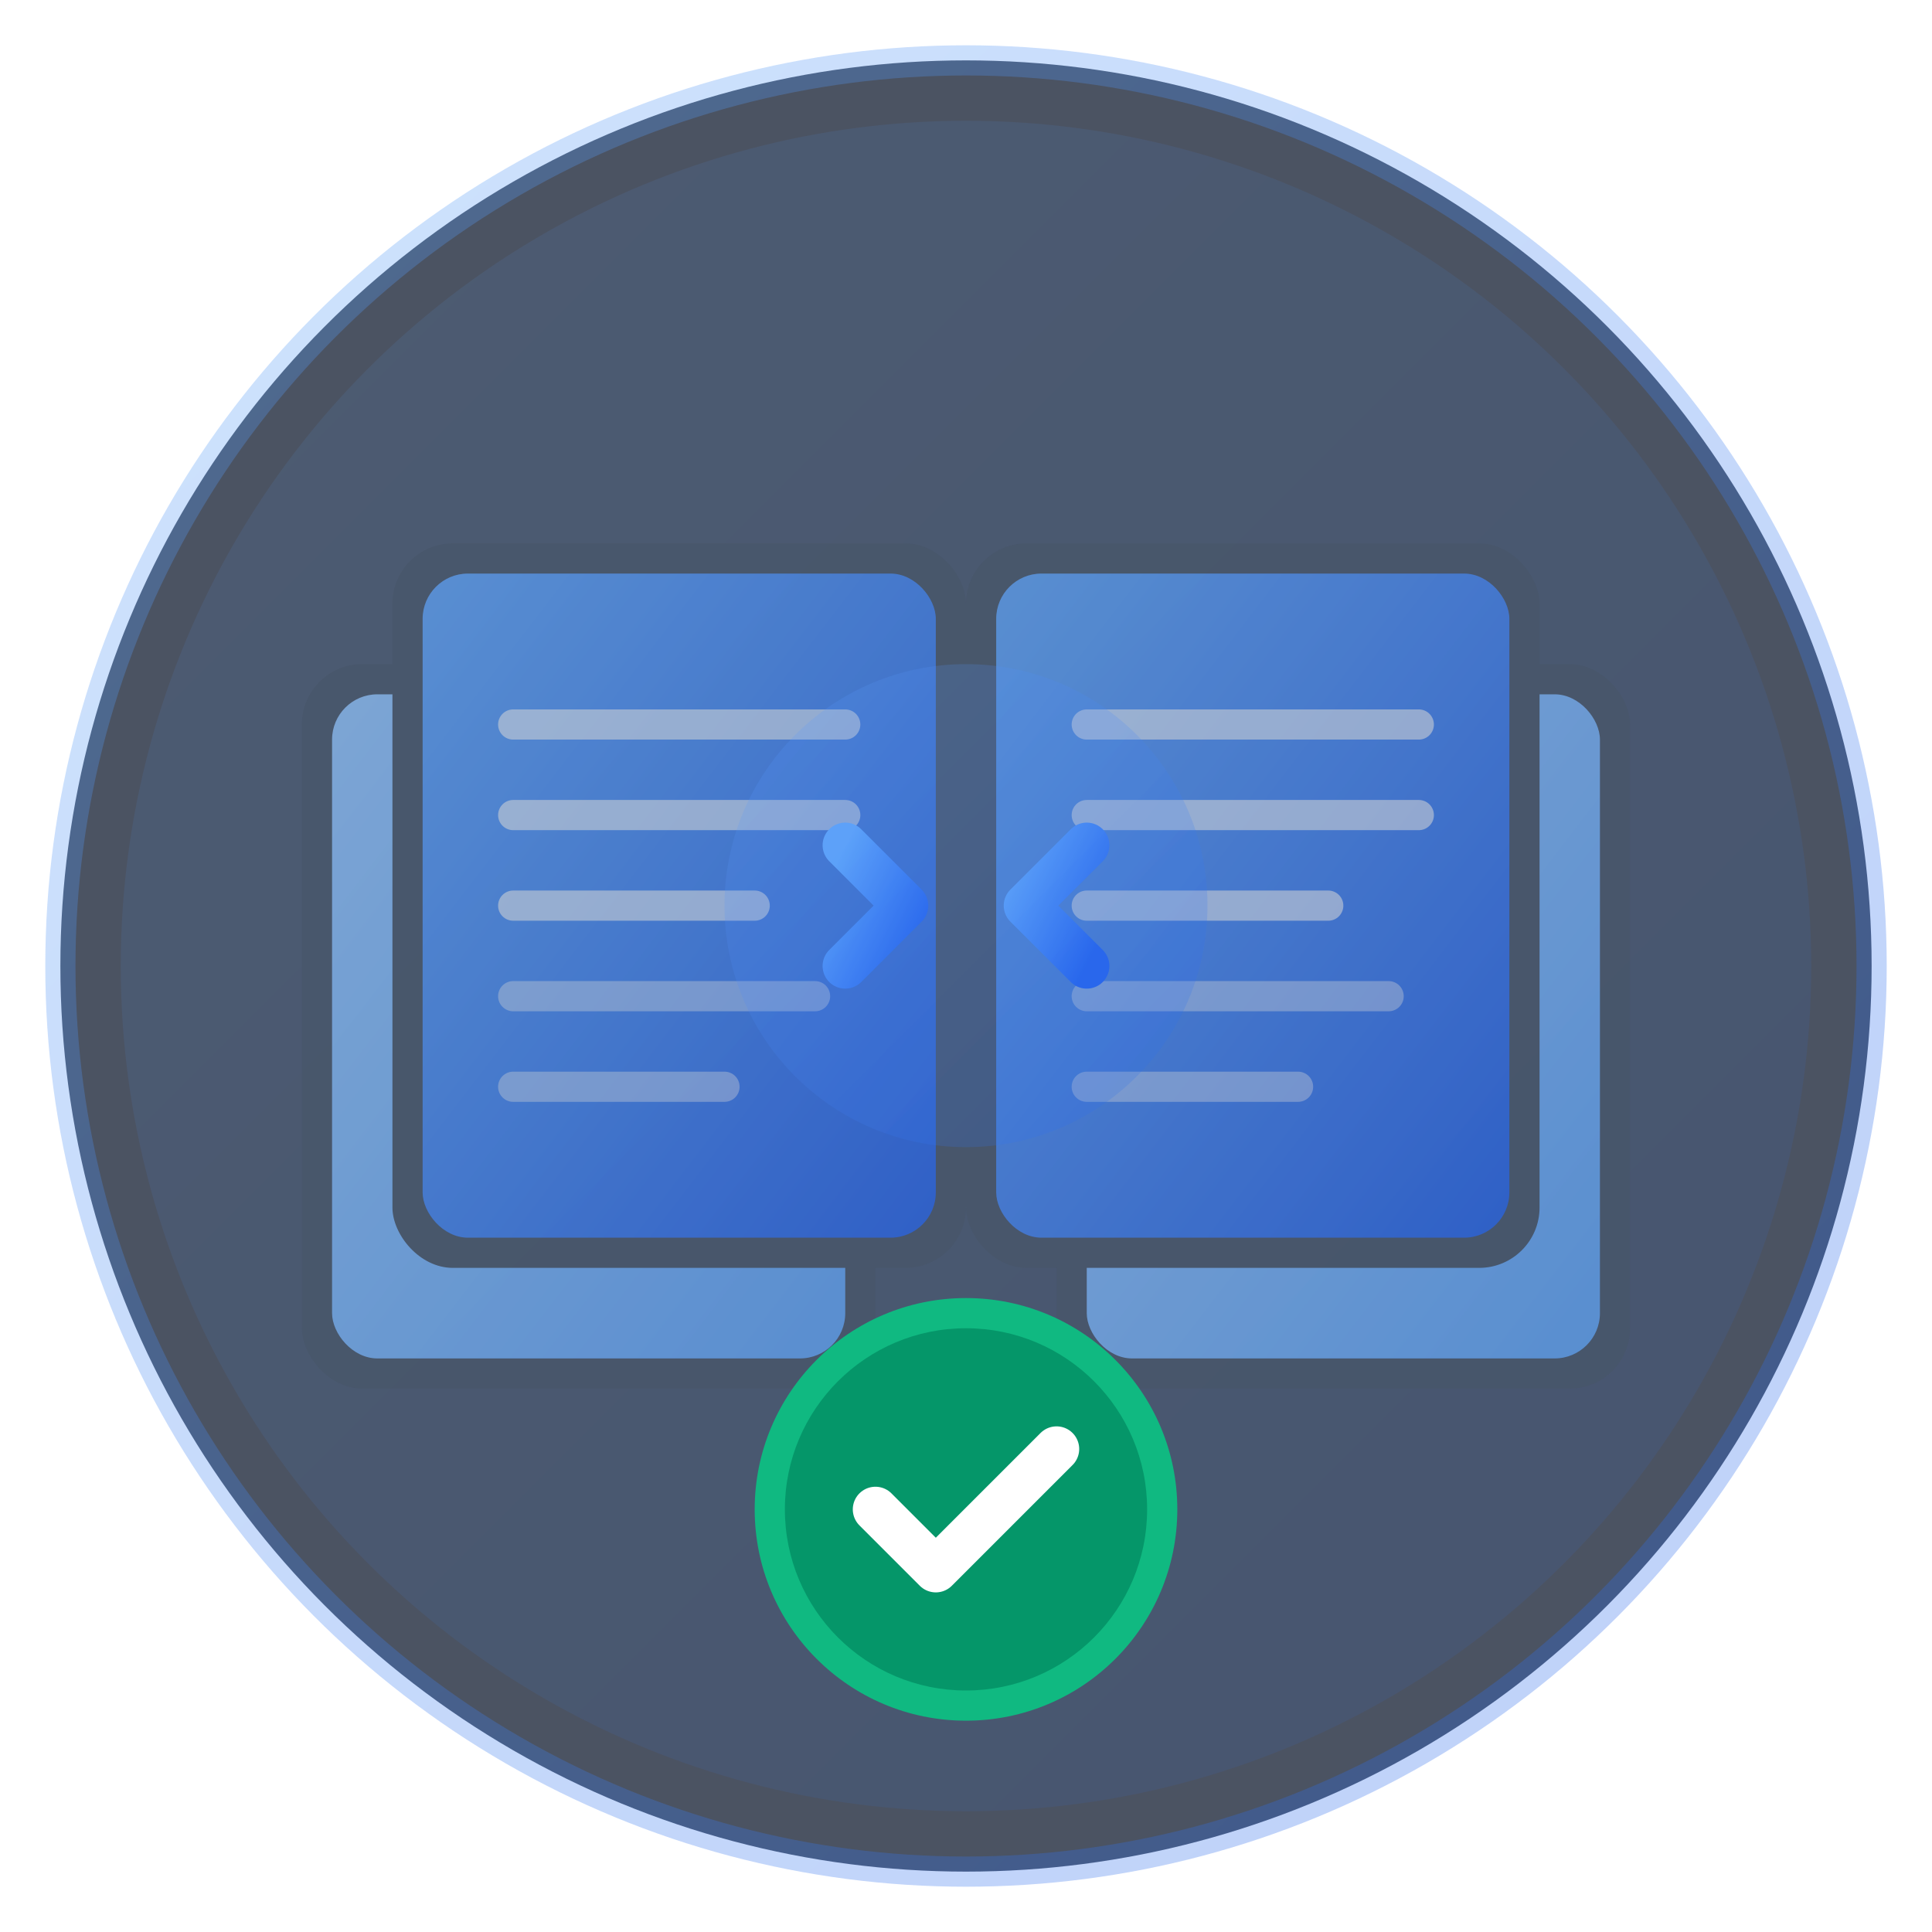 <svg width="128" height="128" viewBox="0 0 128 128" fill="none" xmlns="http://www.w3.org/2000/svg">
  <defs>
    <!-- Main gradient -->
    <linearGradient id="blueGrad" x1="0%" y1="0%" x2="100%" y2="100%">
      <stop offset="0%" style="stop-color:#60a5fa;stop-opacity:1" />
      <stop offset="100%" style="stop-color:#2563eb;stop-opacity:1" />
    </linearGradient>

    <!-- Light gradient -->
    <linearGradient id="lightGrad" x1="0%" y1="0%" x2="100%" y2="100%">
      <stop offset="0%" style="stop-color:#93c5fd;stop-opacity:1" />
      <stop offset="100%" style="stop-color:#60a5fa;stop-opacity:1" />
    </linearGradient>

    <!-- Shadow -->
    <filter id="shadow">
      <feGaussianBlur in="SourceAlpha" stdDeviation="3"/>
      <feOffset dx="0" dy="2" result="offsetblur"/>
      <feComponentTransfer>
        <feFuncA type="linear" slope="0.3"/>
      </feComponentTransfer>
      <feMerge>
        <feMergeNode/>
        <feMergeNode in="SourceGraphic"/>
      </feMerge>
    </filter>
  </defs>

  <!-- Background circle with subtle glow -->
  <circle cx="64" cy="64" r="60" fill="#1e293b" opacity="0.8"/>
  <circle cx="64" cy="64" r="56" fill="url(#blueGrad)" opacity="0.1"/>

  <!-- Main icon group -->
  <g filter="url(#shadow)">
    <!-- Left stack of duplicate files -->
    <g opacity="0.7">
      <!-- Back file -->
      <rect x="20" y="42" width="38" height="48" rx="4" fill="#475569"/>
      <rect x="22" y="44" width="34" height="44" rx="3" fill="url(#lightGrad)"/>

      <!-- Front file with offset -->
      <rect x="26" y="34" width="38" height="48" rx="4" fill="#475569"/>
      <rect x="28" y="36" width="34" height="44" rx="3" fill="url(#blueGrad)"/>

      <!-- Document lines on front file -->
      <line x1="34" y1="46" x2="56" y2="46" stroke="white" stroke-width="2" stroke-linecap="round" opacity="0.6"/>
      <line x1="34" y1="52" x2="56" y2="52" stroke="white" stroke-width="2" stroke-linecap="round" opacity="0.6"/>
      <line x1="34" y1="58" x2="50" y2="58" stroke="white" stroke-width="2" stroke-linecap="round" opacity="0.6"/>
      <line x1="34" y1="64" x2="54" y2="64" stroke="white" stroke-width="2" stroke-linecap="round" opacity="0.4"/>
      <line x1="34" y1="70" x2="48" y2="70" stroke="white" stroke-width="2" stroke-linecap="round" opacity="0.4"/>
    </g>

    <!-- Right stack of duplicate files -->
    <g opacity="0.7">
      <!-- Back file -->
      <rect x="70" y="42" width="38" height="48" rx="4" fill="#475569"/>
      <rect x="72" y="44" width="34" height="44" rx="3" fill="url(#lightGrad)"/>

      <!-- Front file with offset -->
      <rect x="64" y="34" width="38" height="48" rx="4" fill="#475569"/>
      <rect x="66" y="36" width="34" height="44" rx="3" fill="url(#blueGrad)"/>

      <!-- Document lines on front file -->
      <line x1="72" y1="46" x2="94" y2="46" stroke="white" stroke-width="2" stroke-linecap="round" opacity="0.6"/>
      <line x1="72" y1="52" x2="94" y2="52" stroke="white" stroke-width="2" stroke-linecap="round" opacity="0.6"/>
      <line x1="72" y1="58" x2="88" y2="58" stroke="white" stroke-width="2" stroke-linecap="round" opacity="0.6"/>
      <line x1="72" y1="64" x2="92" y2="64" stroke="white" stroke-width="2" stroke-linecap="round" opacity="0.4"/>
      <line x1="72" y1="70" x2="86" y2="70" stroke="white" stroke-width="2" stroke-linecap="round" opacity="0.4"/>
    </g>

    <!-- Link/chain icon in center -->
    <g transform="translate(64, 58)">
      <!-- Chain link icon -->
      <path d="M -8 -4 L -4 0 L -8 4" stroke="url(#blueGrad)" stroke-width="3" stroke-linecap="round" stroke-linejoin="round" fill="none"/>
      <path d="M 8 -4 L 4 0 L 8 4" stroke="url(#blueGrad)" stroke-width="3" stroke-linecap="round" stroke-linejoin="round" fill="none"/>
      <line x1="-2" y1="0" x2="2" y2="0" stroke="url(#blueGrad)" stroke-width="3" stroke-linecap="round"/>

      <!-- Glow effect -->
      <circle cx="0" cy="0" r="16" fill="url(#blueGrad)" opacity="0.2"/>
    </g>

    <!-- Checkmark badge at bottom -->
    <circle cx="64" cy="98" r="14" fill="#10b981"/>
    <circle cx="64" cy="98" r="12" fill="#059669"/>
    <path d="M 58 98 L 62 102 L 70 94" stroke="white" stroke-width="3" stroke-linecap="round" stroke-linejoin="round" fill="none"/>
  </g>

  <!-- Subtle outer ring -->
  <circle cx="64" cy="64" r="60" stroke="url(#blueGrad)" stroke-width="2" fill="none" opacity="0.3"/>
</svg>
